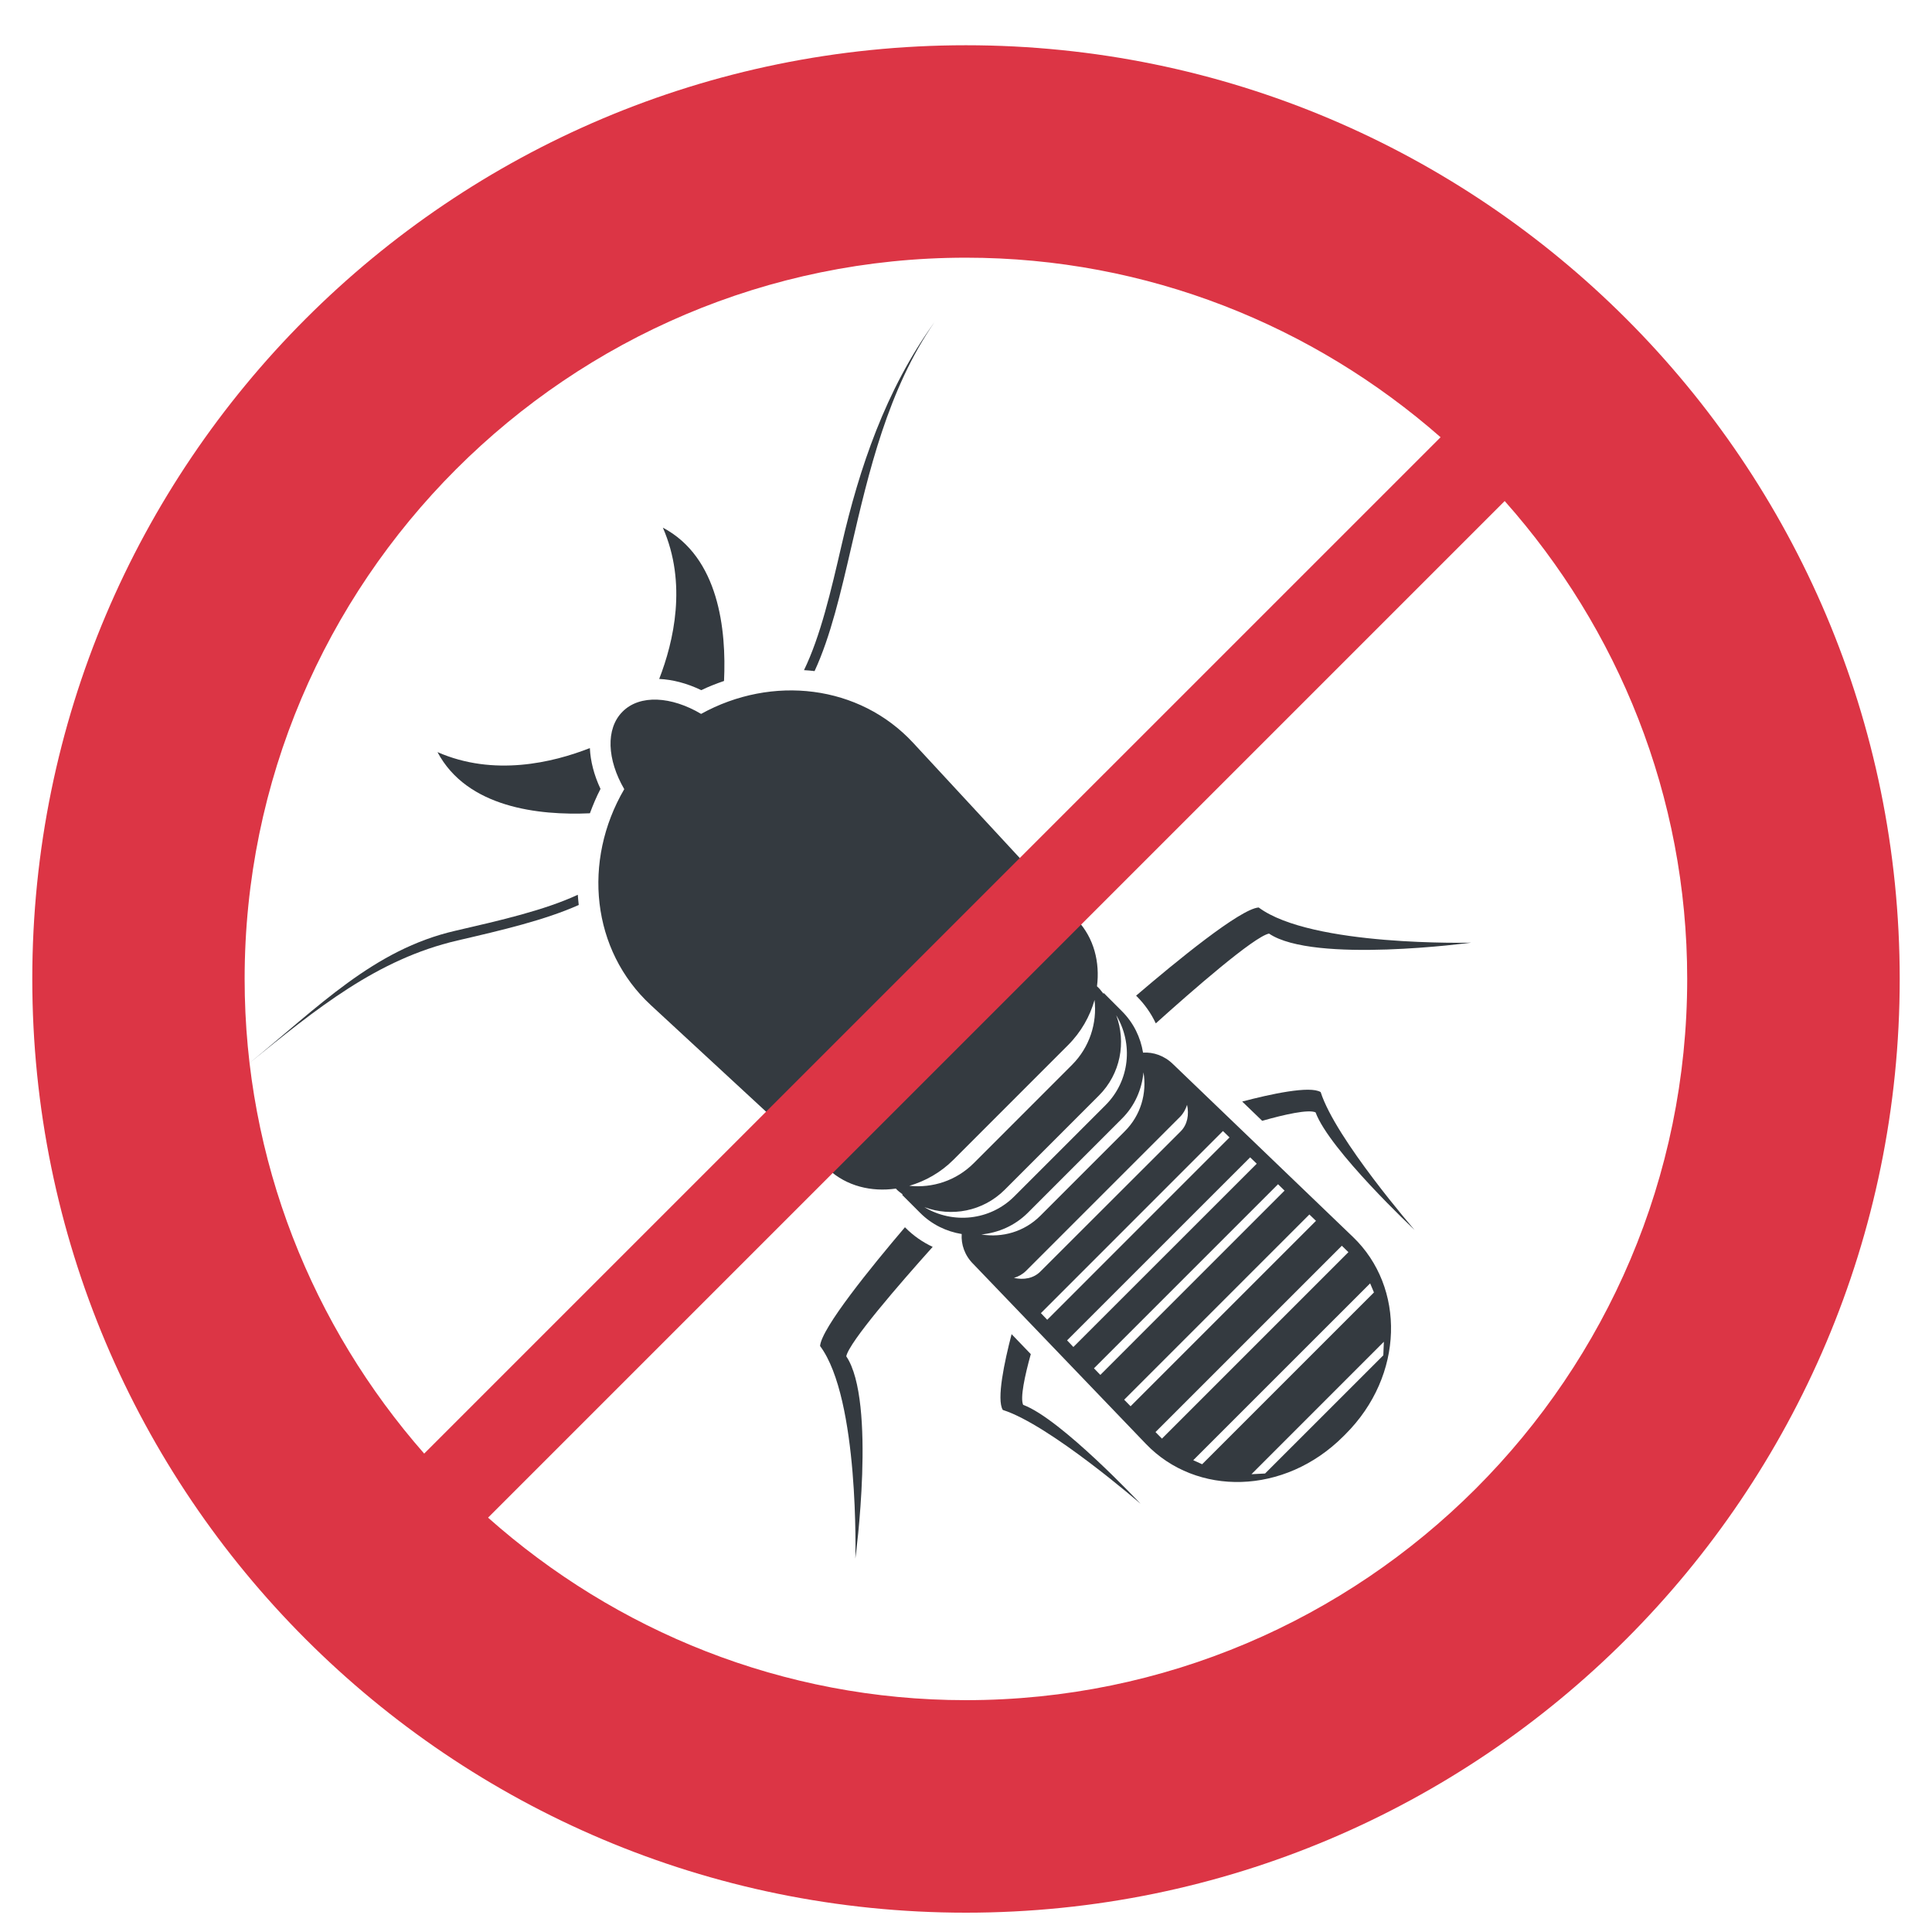<?xml version="1.0" encoding="UTF-8"?>
<svg id="Layer_1" data-name="Layer 1" xmlns="http://www.w3.org/2000/svg" viewBox="0 0 450 450">
  <defs>
    <style>
      .cls-1 {
        fill: #343a40;
      }

      .cls-2 {
        fill: #dc3545;
      }
    </style>
  </defs>
  <g>
    <path class="cls-1" d="m289.33,256.57l4.66,4.49c5.24-1.49,10.76-2.72,12.43-1.97,3.24,8.78,23.05,27.37,23.05,27.37,0,0-18.39-21.2-21.86-32.09-2.49-1.55-11.74.48-18.28,2.2Z"/>
    <path class="cls-1" d="m238.31,327.21c-.73-1.61.38-6.75,1.78-11.81l-4.47-4.65c-1.69,6.49-3.54,15.23-2.05,17.65,10.9,3.46,32.09,21.86,32.09,21.86,0,0-18.58-19.82-27.36-23.05Z"/>
    <path class="cls-1" d="m269.2,238.37c8.63-7.77,22.91-20.22,26.38-20.92,10.41,7.07,47.12,2.11,47.12,2.11,0,0-37.2.98-49.53-8.19-4.29.3-19.38,12.69-28.55,20.54l.17.17c1.83,1.83,3.33,3.96,4.42,6.29Z"/>
    <path class="cls-1" d="m210.89,285.95l-.11-.1c-7.86,9.24-19.46,23.52-19.77,27.66,9.2,12.32,8.22,49.52,8.22,49.52,0,0,4.94-36.7-2.12-47.12.68-3.34,12.34-16.8,20.13-25.49-2.35-1.1-4.5-2.59-6.36-4.47Z"/>
    <path class="cls-1" d="m198.32,127.27c3.97-17.13,8.52-36.69,19.38-52.28-11.46,15.81-17.6,34.29-21.63,51.77-2.54,11-4.96,21.39-8.8,29.33.82.04,1.63.12,2.46.22,3.73-8.05,6.1-18.27,8.59-29.04Z"/>
    <path class="cls-1" d="m106.02,216.8c-19.03,4.39-31.7,17.62-48.22,31.05,16.03-13.02,30.04-24.44,48.75-28.79,10.43-2.42,20.32-4.74,28.25-8.27-.08-.8-.17-1.59-.22-2.38-7.82,3.62-17.91,5.93-28.55,8.39Z"/>
    <path class="cls-1" d="m273.24,247.88c-2.02-2-4.6-2.86-7-2.7-.58-3.53-2.19-6.94-4.93-9.66l-4.19-4.2-.13.1c-.36-.41-.64-.86-1.04-1.27l-.44-.42c.71-5.6-.7-11.21-4.54-15.35l-38.27-41.35c-12.53-13.53-32.84-15.89-49.4-6.75-6.9-4.09-14.25-4.58-18.29-.53-4.01,4.01-3.58,11.23.39,18.06-9.78,16.72-7.63,37.56,6.21,50.32l41.37,38.25c4.23,3.9,9.97,5.28,15.69,4.47l.28.3c.41.4.87.7,1.3,1.05l-.12.11,4.21,4.21c2.72,2.72,6.12,4.33,9.66,4.91-.17,2.4.69,5,2.7,6.98l40.21,41.91c11.73,12.23,32.25,11.97,45.97-1.76l.5-.5c13.73-13.7,13.97-34.23,1.74-45.96l-41.88-40.22Zm-61.42,28.31c3.7-1.08,7.29-3.09,10.25-6.05l26.68-26.69c3.06-3.06,5.12-6.73,6.19-10.54.62,5.37-1.13,10.99-5.24,15.11l-22.9,22.91c-4.09,4.09-9.62,5.83-14.97,5.27Zm3.46,4.97c6.29,2.35,13.65,1.03,18.73-4.03l21.95-21.96c5.06-5.06,6.37-12.41,4.03-18.7,3.98,6.6,3.2,15.25-2.49,20.94l-21.24,21.24c-5.69,5.7-14.37,6.49-20.97,2.51Zm13.3,6.37c3.92-.39,7.76-2.01,10.79-5.02l21.95-21.96c3.03-3.01,4.64-6.86,5.02-10.79.81,4.85-.6,10-4.37,13.75l-19.65,19.66c-3.74,3.74-8.88,5.17-13.74,4.36Zm7.58,10.12c1.04-.3,2.01-.84,2.8-1.62l35.88-35.88c.8-.8,1.32-1.77,1.65-2.81.5,2.28.1,4.59-1.5,6.19l-32.66,32.63c-1.6,1.61-3.9,2-6.16,1.49Zm6.28,8.21l42.41-42.42,1.53,1.49-42.46,42.47-1.48-1.55Zm6.11,6.33l42.63-42.62,1.54,1.48-42.71,42.69-1.47-1.55Zm6.26,6.51l42.87-42.87,1.52,1.49-42.91,42.92-1.49-1.54Zm8.52,8.84l-1.49-1.52,43.14-43.14,1.54,1.48-43.19,43.19Zm5.8,6.02l43.41-43.4,1.53,1.49-43.43,43.43-1.5-1.52Zm53.07-17.88l-27.54,27.53-3.17.16,30.84-30.85-.13,3.17Zm-2.17-14.66l-40.03,40.03-2.07-.94,41.2-41.19.89,2.11Z"/>
    <path class="cls-1" d="m163.34,160.75c1.74-.84,3.52-1.53,5.3-2.14.57-11.91-1.19-28.81-14.25-35.71,5.7,12.98,2.52,26.56-.85,35.24,3.13.15,6.46,1,9.79,2.61Z"/>
    <path class="cls-1" d="m137.39,174.24c-8.64,3.4-22.39,6.69-35.49.94,6.88,12.96,23.62,14.78,35.5,14.25.71-1.92,1.51-3.83,2.47-5.68-1.53-3.26-2.34-6.49-2.48-9.51Z"/>
  </g>
  <path class="cls-2" d="m224.98,396c-42.72,0-81.63-16.15-111.3-42.51l236.79-236.79c26.36,29.67,42.51,68.6,42.51,111.31,0,92.65-75.35,167.99-168,167.99ZM56.98,228.02c0-92.64,75.38-168,168-168,42.35,0,80.98,15.87,110.56,41.82l-236.74,236.73c-25.95-29.58-41.82-68.21-41.82-110.55ZM224.98,10.54C104.88,10.54,7.52,107.91,7.52,228.02s97.36,217.48,217.46,217.48,217.5-97.38,217.5-217.48S345.11,10.54,224.98,10.54Z"/>
</svg>